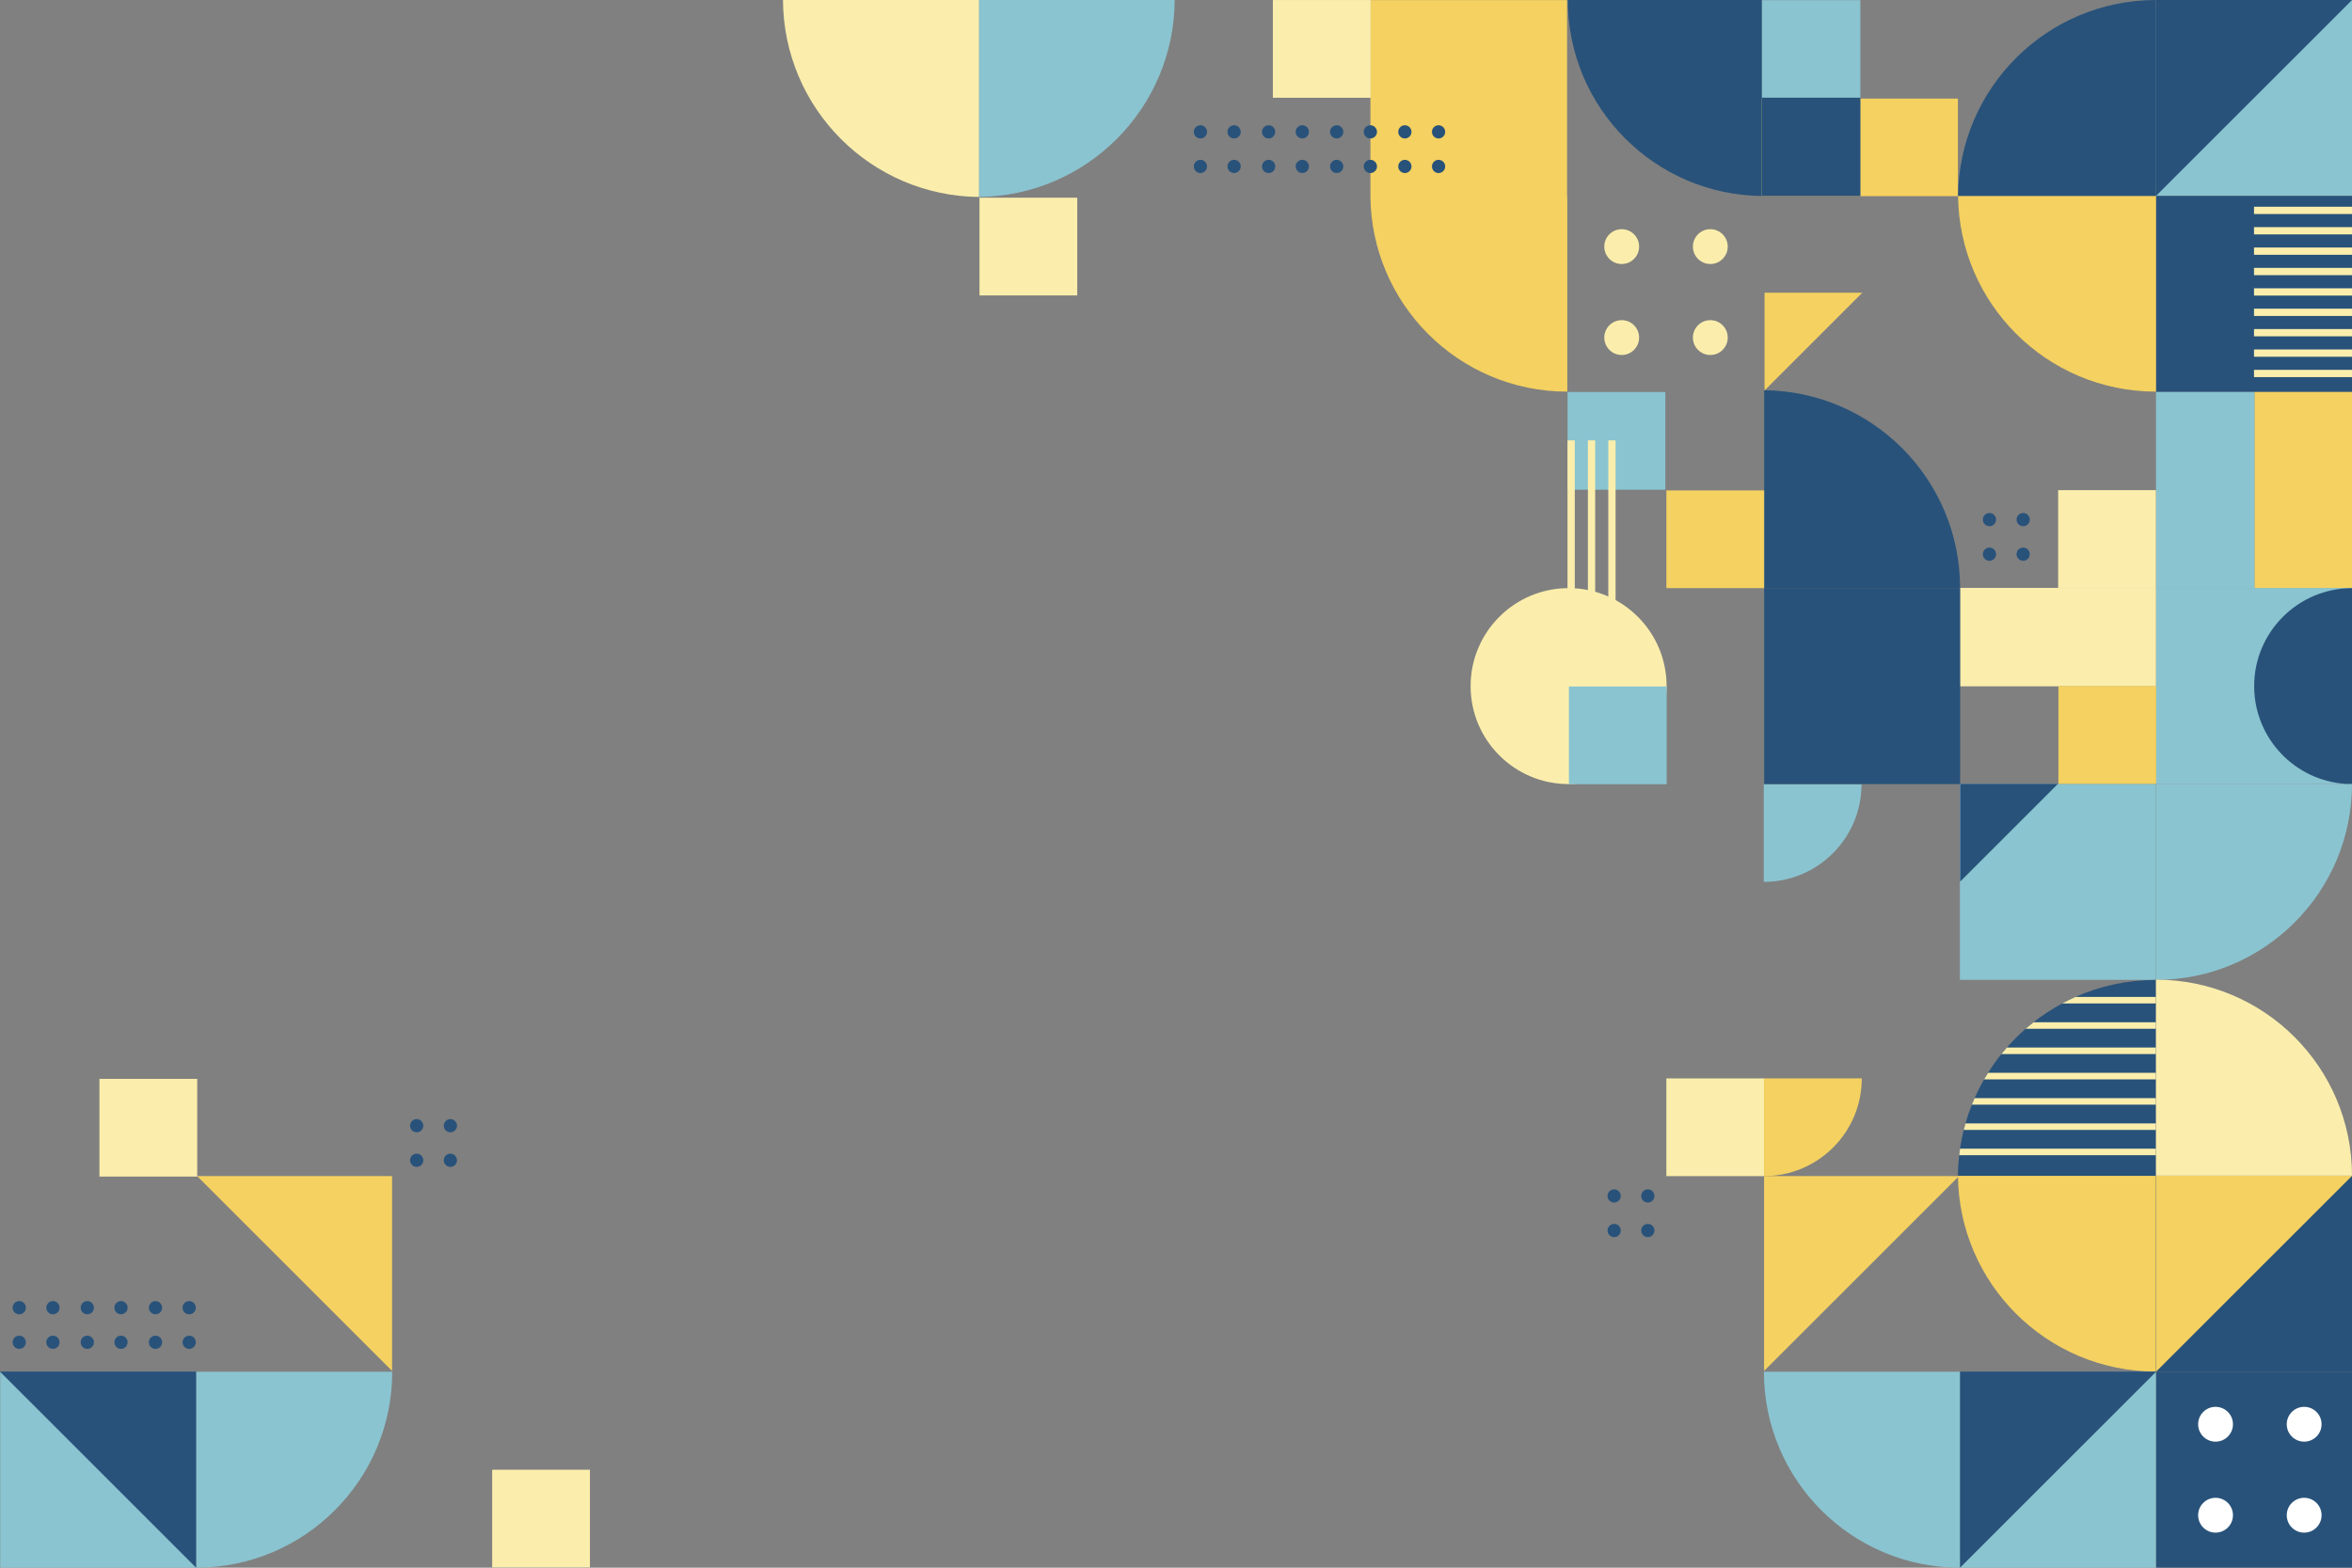 <?xml version="1.0" encoding="utf-8"?>
<!-- Generator: Adobe Illustrator 27.5.0, SVG Export Plug-In . SVG Version: 6.00 Build 0)  -->
<svg version="1.1" xmlns="http://www.w3.org/2000/svg" xmlns:xlink="http://www.w3.org/1999/xlink" x="0px" y="0px"
	 viewBox="0 0 750 500" style="enable-background:new 0 0 750 500;" xml:space="preserve">
<rect x="0" y="0" width="750" height="500" fill="#808080" stroke="none"/>
<g id="BACKGROUND">
</g>
<g id="OBJECTS">
	<path style="fill:#28527A;" d="M562.543,124.46c17.177,0.167,32.716,7.197,44,18.481c11.416,11.416,18.481,27.184,18.49,44.599
		h-0.035v0.035h-62.455V124.46z"/>
	<path style="fill:#28527A;" d="M561.863,62.507c-17.025-0.166-32.425-7.133-43.609-18.317
		c-11.315-11.315-18.317-26.943-18.326-44.203h0.035v-0.035h61.9V62.507z"/>
	<g>
		<g>
			<g>
				<path style="fill:#28527A;" d="M8.247,417.077c0,1.166-0.945,2.111-2.111,2.111c-1.166,0-2.111-0.945-2.111-2.111
					c0-1.166,0.945-2.111,2.111-2.111C7.302,414.966,8.247,415.911,8.247,417.077z"/>
				<path style="fill:#28527A;" d="M8.247,428.107c0,1.166-0.945,2.111-2.111,2.111c-1.166,0-2.111-0.945-2.111-2.111
					c0-1.166,0.945-2.111,2.111-2.111C7.302,425.996,8.247,426.941,8.247,428.107z"/>
				<path style="fill:#28527A;" d="M18.989,417.077c0,1.166-0.945,2.111-2.111,2.111c-1.166,0-2.111-0.945-2.111-2.111
					c0-1.166,0.945-2.111,2.111-2.111C18.044,414.966,18.989,415.911,18.989,417.077z"/>
				<path style="fill:#28527A;" d="M18.989,428.107c0,1.166-0.945,2.111-2.111,2.111c-1.166,0-2.111-0.945-2.111-2.111
					c0-1.166,0.945-2.111,2.111-2.111C18.044,425.996,18.989,426.941,18.989,428.107z"/>
			</g>
		</g>
		<g>
			<g>
				<path style="fill:#28527A;" d="M51.696,417.077c0,1.166-0.945,2.111-2.111,2.111c-1.166,0-2.111-0.945-2.111-2.111
					c0-1.166,0.945-2.111,2.111-2.111C50.751,414.966,51.696,415.911,51.696,417.077z"/>
				<path style="fill:#28527A;" d="M51.696,428.107c0,1.166-0.945,2.111-2.111,2.111c-1.166,0-2.111-0.945-2.111-2.111
					c0-1.166,0.945-2.111,2.111-2.111C50.751,425.996,51.696,426.941,51.696,428.107z"/>
				<path style="fill:#28527A;" d="M62.439,417.077c0,1.166-0.945,2.111-2.111,2.111c-1.166,0-2.111-0.945-2.111-2.111
					c0-1.166,0.945-2.111,2.111-2.111C61.494,414.966,62.439,415.911,62.439,417.077z"/>
				<path style="fill:#28527A;" d="M62.439,428.107c0,1.166-0.945,2.111-2.111,2.111c-1.166,0-2.111-0.945-2.111-2.111
					c0-1.166,0.945-2.111,2.111-2.111C61.494,425.996,62.439,426.941,62.439,428.107z"/>
			</g>
			<g>
				<path style="fill:#28527A;" d="M29.951,417.077c0,1.166-0.945,2.111-2.111,2.111c-1.166,0-2.111-0.945-2.111-2.111
					c0-1.166,0.945-2.111,2.111-2.111C29.006,414.966,29.951,415.911,29.951,417.077z"/>
				<path style="fill:#28527A;" d="M29.951,428.107c0,1.166-0.945,2.111-2.111,2.111c-1.166,0-2.111-0.945-2.111-2.111
					c0-1.166,0.945-2.111,2.111-2.111C29.006,425.996,29.951,426.941,29.951,428.107z"/>
				<path style="fill:#28527A;" d="M40.694,417.077c0,1.166-0.945,2.111-2.111,2.111c-1.166,0-2.111-0.945-2.111-2.111
					c0-1.166,0.945-2.111,2.111-2.111C39.749,414.966,40.694,415.911,40.694,417.077z"/>
				<path style="fill:#28527A;" d="M40.694,428.107c0,1.166-0.945,2.111-2.111,2.111c-1.166,0-2.111-0.945-2.111-2.111
					c0-1.166,0.945-2.111,2.111-2.111C39.749,425.996,40.694,426.941,40.694,428.107z"/>
			</g>
		</g>
	</g>
	<rect x="687.499" y="-0.011" style="fill:#8AC4D0;" width="62.501" height="62.501"/>
	<rect x="687.503" y="62.49" style="fill:#28527A;" width="62.5" height="62.5"/>
	<path style="fill:#F4D160;" d="M624.337,374.952c0.167,17.177,7.197,32.716,18.481,44c11.416,11.416,27.184,18.481,44.599,18.49
		v-0.035h0.035v-62.454H624.337z"/>
	<rect x="624.967" y="250.014" style="fill:#8AC4D0;" width="62.501" height="62.501"/>
	<rect x="437" y="0.032" style="fill:#F4D160;" width="62.706" height="62.706"/>
	<rect x="687.499" y="374.961" style="fill:#28527A;" width="62.501" height="62.501"/>
	<rect x="687.499" y="437.486" style="fill:#28527A;" width="62.501" height="62.501"/>
	<path style="fill:#FBEEAC;" d="M500.194,250.077L500.194,250.077c-17.259,0-31.25-13.991-31.25-31.25v0
		c0-17.259,13.991-31.25,31.25-31.25l0,0c17.259,0,31.25,13.991,31.25,31.25v0C531.445,236.086,517.453,250.077,500.194,250.077z"/>
	<rect x="687.503" y="187.52" style="fill:#8AC4D0;" width="62.5" height="62.5"/>
	<path style="fill:#8AC4D0;" d="M687.499,312.524L687.499,312.524v-62.501H750v0C750,284.541,722.018,312.524,687.499,312.524z"/>
	
		<rect x="624.974" y="437.495" transform="matrix(-1.836970e-16 1 -1 -1.836970e-16 1124.969 -187.479)" style="fill:#8AC4D0;" width="62.501" height="62.501"/>
	<path style="fill:#8AC4D0;" d="M562.47,437.495L562.47,437.495l62.501,0v62.501h0C590.452,499.996,562.47,472.013,562.47,437.495z"
		/>
	<rect x="718.884" y="125.019" style="fill:#F4D160;" width="31.119" height="62.503"/>
	<rect x="687.5" y="125.019" style="fill:#8AC4D0;" width="31.385" height="62.503"/>
	<rect x="624.991" y="187.51" style="fill:#FBEEAC;" width="62.503" height="31.385"/>
	<polygon style="fill:#F4D160;" points="624.335,31.443 624.335,62.562 561.832,62.562 561.832,62.542 593.227,62.542 
		593.227,31.443 	"/>
	<rect x="561.832" y="31.443" style="fill:#F4D160;" width="31.395" height="31.099"/>
	<rect x="561.835" y="0.059" style="fill:#8AC4D0;" width="31.395" height="31.385"/>
	<rect x="561.832" y="31.157" style="fill:#28527A;" width="31.395" height="31.385"/>
	<rect x="656.381" y="218.842" style="fill:#F4D160;" width="31.175" height="31.165"/>
	<rect x="531.369" y="156.414" style="fill:#F4D160;" width="31.175" height="31.165"/>
	<polygon style="fill:#F4D160;" points="593.851,93.365 562.676,124.531 562.676,93.365 	"/>
	<polygon style="fill:#F4D160;" points="624.702,375.091 562.523,437.25 562.523,375.091 	"/>
	<polygon style="fill:#F4D160;" points="750.053,374.975 687.48,437.528 687.48,374.975 	"/>
	<polygon style="fill:#28527A;" points="687.582,437.446 625.009,499.999 625.009,437.446 	"/>
	
		<rect x="0.071" y="437.495" transform="matrix(-1.836970e-16 1 -1 -1.836970e-16 500.067 437.424)" style="fill:#8AC4D0;" width="62.501" height="62.501"/>
	<path style="fill:#8AC4D0;" d="M125.076,437.495L125.076,437.495l-62.501,0v62.501l0,0
		C97.093,499.996,125.076,472.013,125.076,437.495z"/>
	<polygon style="fill:#F4D160;" points="62.844,375.091 125.022,437.25 125.022,375.091 	"/>
	<polygon style="fill:#28527A;" points="-0.037,437.446 62.536,499.999 62.536,437.446 	"/>
	<polygon style="fill:#28527A;" points="750.025,-0.014 687.499,62.491 687.499,-0.014 	"/>
	<polygon style="fill:#28527A;" points="656.228,250.008 625.053,281.173 625.053,250.008 	"/>
	<rect x="531.369" y="343.954" style="fill:#FBEEAC;" width="31.175" height="31.165"/>
	<rect x="405.888" y="0.012" style="fill:#FBEEAC;" width="31.175" height="31.165"/>
	<rect x="312.339" y="63.056" style="fill:#FBEEAC;" width="31.175" height="31.165"/>
	<rect x="31.71" y="344.094" style="fill:#FBEEAC;" width="31.175" height="31.165"/>
	<rect x="156.944" y="468.756" style="fill:#FBEEAC;" width="31.175" height="31.165"/>
	<rect x="500.288" y="218.948" style="fill:#8AC4D0;" width="31.175" height="31.165"/>
	<rect x="499.865" y="125.028" style="fill:#8AC4D0;" width="31.175" height="31.165"/>
	<path style="fill:#8AC4D0;" d="M593.602,250.105L593.602,250.105c0,17.212-13.953,31.165-31.165,31.165h-0.01v-31.165H593.602z"/>
	<path style="fill:#F4D160;" d="M593.683,343.945L593.683,343.945c0,17.212-13.953,31.165-31.165,31.165h-0.01v-31.165H593.683z"/>
	<rect x="656.299" y="156.327" style="fill:#FBEEAC;" width="31.175" height="31.165"/>
	<path style="fill:#F4D160;" d="M624.384,62.419c0.167,17.177,7.197,32.716,18.481,44c11.416,11.416,27.184,18.481,44.599,18.49
		v-0.035h0.035V62.419H624.384z"/>
	<path style="fill:#F4D160;" d="M436.995,62.682c0.167,17.105,7.159,32.578,18.383,43.815c11.356,11.368,27.04,18.403,44.362,18.412
		v-0.035h0.035V62.682H436.995z"/>
	<path style="fill:#28527A;" d="M624.384,62.493c0.167-17.177,7.197-32.716,18.481-44c11.416-11.416,27.184-18.481,44.599-18.49
		v0.035h0.035v62.455H624.384z"/>
	<path style="fill:#8AC4D0;" d="M312.091,62.818c17.177-0.167,32.716-7.197,44-18.481c11.416-11.416,18.481-27.184,18.49-44.599
		h-0.035v-0.035h-62.455V62.818z"/>
	<path style="fill:#FBEEAC;" d="M312.165,62.818c-17.177-0.167-32.716-7.197-44-18.481c-11.416-11.416-18.481-27.184-18.49-44.599
		h0.035v-0.035h62.454V62.818z"/>
	<g>
		<path style="fill:#28527A;" d="M687.453,312.57v62.46h-63.12c0.02-2.23,0.16-4.43,0.41-6.59c0.07-0.7,0.16-1.39,0.27-2.08
			c0.29-2.03,0.69-4.02,1.18-5.98c0.17-0.7,0.36-1.4,0.56-2.09c0.58-2.04,1.26-4.03,2.04-5.98c0.28-0.7,0.57-1.39,0.87-2.08
			c0.9-2.05,1.91-4.05,3.03-5.98c0.4-0.7,0.82-1.4,1.25-2.08c1.3-2.09,2.72-4.09,4.26-5.99c0.56-0.71,1.14-1.4,1.74-2.08
			c0.92-1.05,1.88-2.08,2.87-3.07c1.01-1.01,2.05-1.98,3.12-2.91c0.82-0.72,1.65-1.41,2.5-2.08c2.86-2.25,5.92-4.26,9.15-5.99
			c1.38-0.75,2.78-1.44,4.22-2.08c7.83-3.49,16.5-5.42,25.61-5.43v0.03H687.453z"/>
		<path style="fill:#FBEEAC;" d="M687.453,366.36v2.08h-62.71c0.07-0.7,0.16-1.39,0.27-2.08H687.453z"/>
		<path style="fill:#FBEEAC;" d="M687.453,358.29v2.09h-61.26c0.17-0.7,0.36-1.4,0.56-2.09H687.453z"/>
		<path style="fill:#FBEEAC;" d="M687.453,350.23v2.08h-58.66c0.28-0.7,0.57-1.39,0.87-2.08H687.453z"/>
		<path style="fill:#FBEEAC;" d="M687.453,342.17v2.08h-54.76c0.4-0.7,0.82-1.4,1.25-2.08H687.453z"/>
		<path style="fill:#FBEEAC;" d="M687.453,334.1v2.08h-49.25c0.56-0.71,1.14-1.4,1.74-2.08H687.453z"/>
		<path style="fill:#FBEEAC;" d="M687.453,326.04v2.08h-41.52c0.82-0.72,1.65-1.41,2.5-2.08H687.453z"/>
		<path style="fill:#FBEEAC;" d="M687.453,317.97v2.08h-29.87c1.38-0.75,2.78-1.44,4.22-2.08H687.453z"/>
	</g>
	<rect x="718.753" y="65.94" style="fill:#FBEEAC;" width="31.25" height="2.32"/>
	<rect x="718.753" y="72.44" style="fill:#FBEEAC;" width="31.25" height="2.32"/>
	<rect x="718.753" y="78.94" style="fill:#FBEEAC;" width="31.25" height="2.32"/>
	
		<rect x="480.19" y="173.119" transform="matrix(-1.836970e-16 1 -1 -1.836970e-16 688.288 -339.73)" style="fill:#FBEEAC;" width="67.637" height="2.32"/>
	
		<rect x="473.687" y="173.119" transform="matrix(-1.836970e-16 1 -1 -1.836970e-16 681.785 -333.227)" style="fill:#FBEEAC;" width="67.637" height="2.32"/>
	
		<rect x="467.185" y="173.119" transform="matrix(-1.836970e-16 1 -1 -1.836970e-16 675.282 -326.724)" style="fill:#FBEEAC;" width="67.637" height="2.32"/>
	<rect x="718.753" y="85.44" style="fill:#FBEEAC;" width="31.25" height="2.32"/>
	<rect x="718.753" y="91.95" style="fill:#FBEEAC;" width="31.25" height="2.32"/>
	<rect x="718.753" y="98.45" style="fill:#FBEEAC;" width="31.25" height="2.32"/>
	<rect x="718.753" y="104.95" style="fill:#FBEEAC;" width="31.25" height="2.32"/>
	<rect x="718.753" y="111.46" style="fill:#FBEEAC;" width="31.25" height="2.32"/>
	<rect x="718.753" y="117.96" style="fill:#FBEEAC;" width="31.25" height="2.32"/>
	<path style="fill:#28527A;" d="M750.003,187.58v62.44h-1.88c-16.35-1-29.32-14.58-29.32-31.19c0-8.63,3.5-16.44,9.16-22.1
		C733.603,191.09,741.403,187.59,750.003,187.58z"/>
	<rect x="562.542" y="187.576" style="fill:#28527A;" width="62.501" height="62.501"/>
	<path style="fill:#FBEEAC;" d="M750,374.957h-62.501v-62.501l0,0C722.018,312.457,750,340.439,750,374.957L750,374.957z"/>
	<g>
		<g>
			<g>
				<path style="fill:#28527A;" d="M406.644,42.055c0,1.166-0.945,2.111-2.111,2.111c-1.166,0-2.111-0.945-2.111-2.111
					c0-1.166,0.945-2.111,2.111-2.111C405.699,39.944,406.644,40.889,406.644,42.055z"/>
				<path style="fill:#28527A;" d="M406.644,53.085c0,1.166-0.945,2.111-2.111,2.111c-1.166,0-2.111-0.945-2.111-2.111
					s0.945-2.111,2.111-2.111C405.699,50.974,406.644,51.919,406.644,53.085z"/>
				<path style="fill:#28527A;" d="M417.387,42.055c0,1.166-0.945,2.111-2.111,2.111c-1.166,0-2.111-0.945-2.111-2.111
					c0-1.166,0.945-2.111,2.111-2.111C416.441,39.944,417.387,40.889,417.387,42.055z"/>
				<path style="fill:#28527A;" d="M417.387,53.085c0,1.166-0.945,2.111-2.111,2.111c-1.166,0-2.111-0.945-2.111-2.111
					s0.945-2.111,2.111-2.111C416.441,50.974,417.387,51.919,417.387,53.085z"/>
			</g>
			<g>
				<path style="fill:#28527A;" d="M384.899,42.055c0,1.166-0.945,2.111-2.111,2.111c-1.166,0-2.111-0.945-2.111-2.111
					c0-1.166,0.945-2.111,2.111-2.111C383.953,39.944,384.899,40.889,384.899,42.055z"/>
				<circle style="fill:#28527A;" cx="382.787" cy="53.085" r="2.111"/>
				<path style="fill:#28527A;" d="M395.641,42.055c0,1.166-0.945,2.111-2.111,2.111s-2.111-0.945-2.111-2.111
					c0-1.166,0.945-2.111,2.111-2.111S395.641,40.889,395.641,42.055z"/>
				<circle style="fill:#28527A;" cx="393.53" cy="53.085" r="2.111"/>
			</g>
		</g>
		<g>
			<g>
				<path style="fill:#28527A;" d="M450.094,42.055c0,1.166-0.945,2.111-2.111,2.111c-1.166,0-2.111-0.945-2.111-2.111
					c0-1.166,0.945-2.111,2.111-2.111C449.149,39.944,450.094,40.889,450.094,42.055z"/>
				<path style="fill:#28527A;" d="M450.094,53.085c0,1.166-0.945,2.111-2.111,2.111c-1.166,0-2.111-0.945-2.111-2.111
					s0.945-2.111,2.111-2.111C449.149,50.974,450.094,51.919,450.094,53.085z"/>
				<path style="fill:#28527A;" d="M460.836,42.055c0,1.166-0.945,2.111-2.111,2.111c-1.166,0-2.111-0.945-2.111-2.111
					c0-1.166,0.945-2.111,2.111-2.111C459.891,39.944,460.836,40.889,460.836,42.055z"/>
				<path style="fill:#28527A;" d="M460.836,53.085c0,1.166-0.945,2.111-2.111,2.111c-1.166,0-2.111-0.945-2.111-2.111
					s0.945-2.111,2.111-2.111C459.891,50.974,460.836,51.919,460.836,53.085z"/>
			</g>
			<g>
				<path style="fill:#28527A;" d="M428.348,42.055c0,1.166-0.945,2.111-2.111,2.111c-1.166,0-2.111-0.945-2.111-2.111
					c0-1.166,0.945-2.111,2.111-2.111C427.403,39.944,428.348,40.889,428.348,42.055z"/>
				<circle style="fill:#28527A;" cx="426.237" cy="53.085" r="2.111"/>
				<path style="fill:#28527A;" d="M439.091,42.055c0,1.166-0.945,2.111-2.111,2.111c-1.166,0-2.111-0.945-2.111-2.111
					c0-1.166,0.945-2.111,2.111-2.111C438.146,39.944,439.091,40.889,439.091,42.055z"/>
				<path style="fill:#28527A;" d="M439.091,53.085c0,1.166-0.945,2.111-2.111,2.111c-1.166,0-2.111-0.945-2.111-2.111
					s0.945-2.111,2.111-2.111C438.146,50.974,439.091,51.919,439.091,53.085z"/>
			</g>
		</g>
	</g>
	<g>
		<path style="fill:#28527A;" d="M636.508,165.724c0,1.166-0.945,2.111-2.111,2.111c-1.166,0-2.111-0.945-2.111-2.111
			c0-1.166,0.945-2.111,2.111-2.111C635.562,163.613,636.508,164.558,636.508,165.724z"/>
		<path style="fill:#28527A;" d="M636.508,176.754c0,1.166-0.945,2.111-2.111,2.111c-1.166,0-2.111-0.945-2.111-2.111
			c0-1.166,0.945-2.111,2.111-2.111C635.562,174.643,636.508,175.588,636.508,176.754z"/>
		<path style="fill:#28527A;" d="M647.25,165.724c0,1.166-0.945,2.111-2.111,2.111c-1.166,0-2.111-0.945-2.111-2.111
			c0-1.166,0.945-2.111,2.111-2.111C646.305,163.613,647.25,164.558,647.25,165.724z"/>
		<path style="fill:#28527A;" d="M647.25,176.754c0,1.166-0.945,2.111-2.111,2.111c-1.166,0-2.111-0.945-2.111-2.111
			c0-1.166,0.945-2.111,2.111-2.111C646.305,174.643,647.25,175.588,647.25,176.754z"/>
	</g>
	<g>
		<path style="fill:#28527A;" d="M134.985,359.032c0,1.166-0.945,2.111-2.111,2.111c-1.166,0-2.111-0.945-2.111-2.111
			c0-1.166,0.945-2.111,2.111-2.111C134.04,356.921,134.985,357.866,134.985,359.032z"/>
		<path style="fill:#28527A;" d="M134.985,370.062c0,1.166-0.945,2.111-2.111,2.111c-1.166,0-2.111-0.945-2.111-2.111
			c0-1.166,0.945-2.111,2.111-2.111C134.04,367.951,134.985,368.896,134.985,370.062z"/>
		<path style="fill:#28527A;" d="M145.728,359.032c0,1.166-0.945,2.111-2.111,2.111c-1.166,0-2.111-0.945-2.111-2.111
			c0-1.166,0.945-2.111,2.111-2.111C144.783,356.921,145.728,357.866,145.728,359.032z"/>
		<path style="fill:#28527A;" d="M145.728,370.062c0,1.166-0.945,2.111-2.111,2.111c-1.166,0-2.111-0.945-2.111-2.111
			c0-1.166,0.945-2.111,2.111-2.111C144.783,367.951,145.728,368.896,145.728,370.062z"/>
	</g>
	<g>
		<path style="fill:#28527A;" d="M516.824,381.436c0,1.166-0.945,2.111-2.111,2.111s-2.111-0.945-2.111-2.111
			c0-1.166,0.945-2.111,2.111-2.111S516.824,380.27,516.824,381.436z"/>
		<path style="fill:#28527A;" d="M516.824,392.466c0,1.166-0.945,2.111-2.111,2.111s-2.111-0.945-2.111-2.111
			c0-1.166,0.945-2.111,2.111-2.111S516.824,391.3,516.824,392.466z"/>
		<path style="fill:#28527A;" d="M527.566,381.436c0,1.166-0.945,2.111-2.111,2.111c-1.166,0-2.111-0.945-2.111-2.111
			c0-1.166,0.945-2.111,2.111-2.111C526.621,379.324,527.566,380.27,527.566,381.436z"/>
		<path style="fill:#28527A;" d="M527.566,392.466c0,1.166-0.945,2.111-2.111,2.111c-1.166,0-2.111-0.945-2.111-2.111
			c0-1.166,0.945-2.111,2.111-2.111C526.621,390.355,527.566,391.3,527.566,392.466z"/>
	</g>
	<g>
		<path style="fill:#FFFFFF;" d="M712.042,454.252c0,3.067-2.486,5.553-5.553,5.553c-3.067,0-5.553-2.486-5.553-5.553
			c0-3.067,2.486-5.553,5.553-5.553C709.556,448.698,712.042,451.185,712.042,454.252z"/>
		<path style="fill:#FFFFFF;" d="M712.042,483.266c0,3.067-2.486,5.553-5.553,5.553c-3.067,0-5.553-2.486-5.553-5.553
			c0-3.067,2.486-5.553,5.553-5.553C709.556,477.713,712.042,480.199,712.042,483.266z"/>
		<path style="fill:#FFFFFF;" d="M740.3,454.252c0,3.067-2.486,5.553-5.553,5.553c-3.067,0-5.553-2.486-5.553-5.553
			c0-3.067,2.486-5.553,5.553-5.553C737.814,448.698,740.3,451.185,740.3,454.252z"/>
		<path style="fill:#FFFFFF;" d="M740.3,483.266c0,3.067-2.486,5.553-5.553,5.553c-3.067,0-5.553-2.486-5.553-5.553
			c0-3.067,2.486-5.553,5.553-5.553C737.814,477.713,740.3,480.199,740.3,483.266z"/>
	</g>
	<g>
		<path style="fill:#FBEEAC;" d="M522.679,78.652c0,3.067-2.486,5.553-5.553,5.553s-5.553-2.486-5.553-5.553
			c0-3.067,2.486-5.553,5.553-5.553S522.679,75.585,522.679,78.652z"/>
		<path style="fill:#FBEEAC;" d="M522.679,107.666c0,3.067-2.486,5.553-5.553,5.553s-5.553-2.486-5.553-5.553
			c0-3.067,2.486-5.553,5.553-5.553S522.679,104.599,522.679,107.666z"/>
		<path style="fill:#FBEEAC;" d="M550.937,78.652c0,3.067-2.486,5.553-5.553,5.553c-3.067,0-5.553-2.486-5.553-5.553
			c0-3.067,2.486-5.553,5.553-5.553C548.45,73.098,550.937,75.585,550.937,78.652z"/>
		<path style="fill:#FBEEAC;" d="M550.937,107.666c0,3.067-2.486,5.553-5.553,5.553c-3.067,0-5.553-2.486-5.553-5.553
			c0-3.067,2.486-5.553,5.553-5.553C548.45,102.113,550.937,104.599,550.937,107.666z"/>
	</g>
</g>
</svg>
